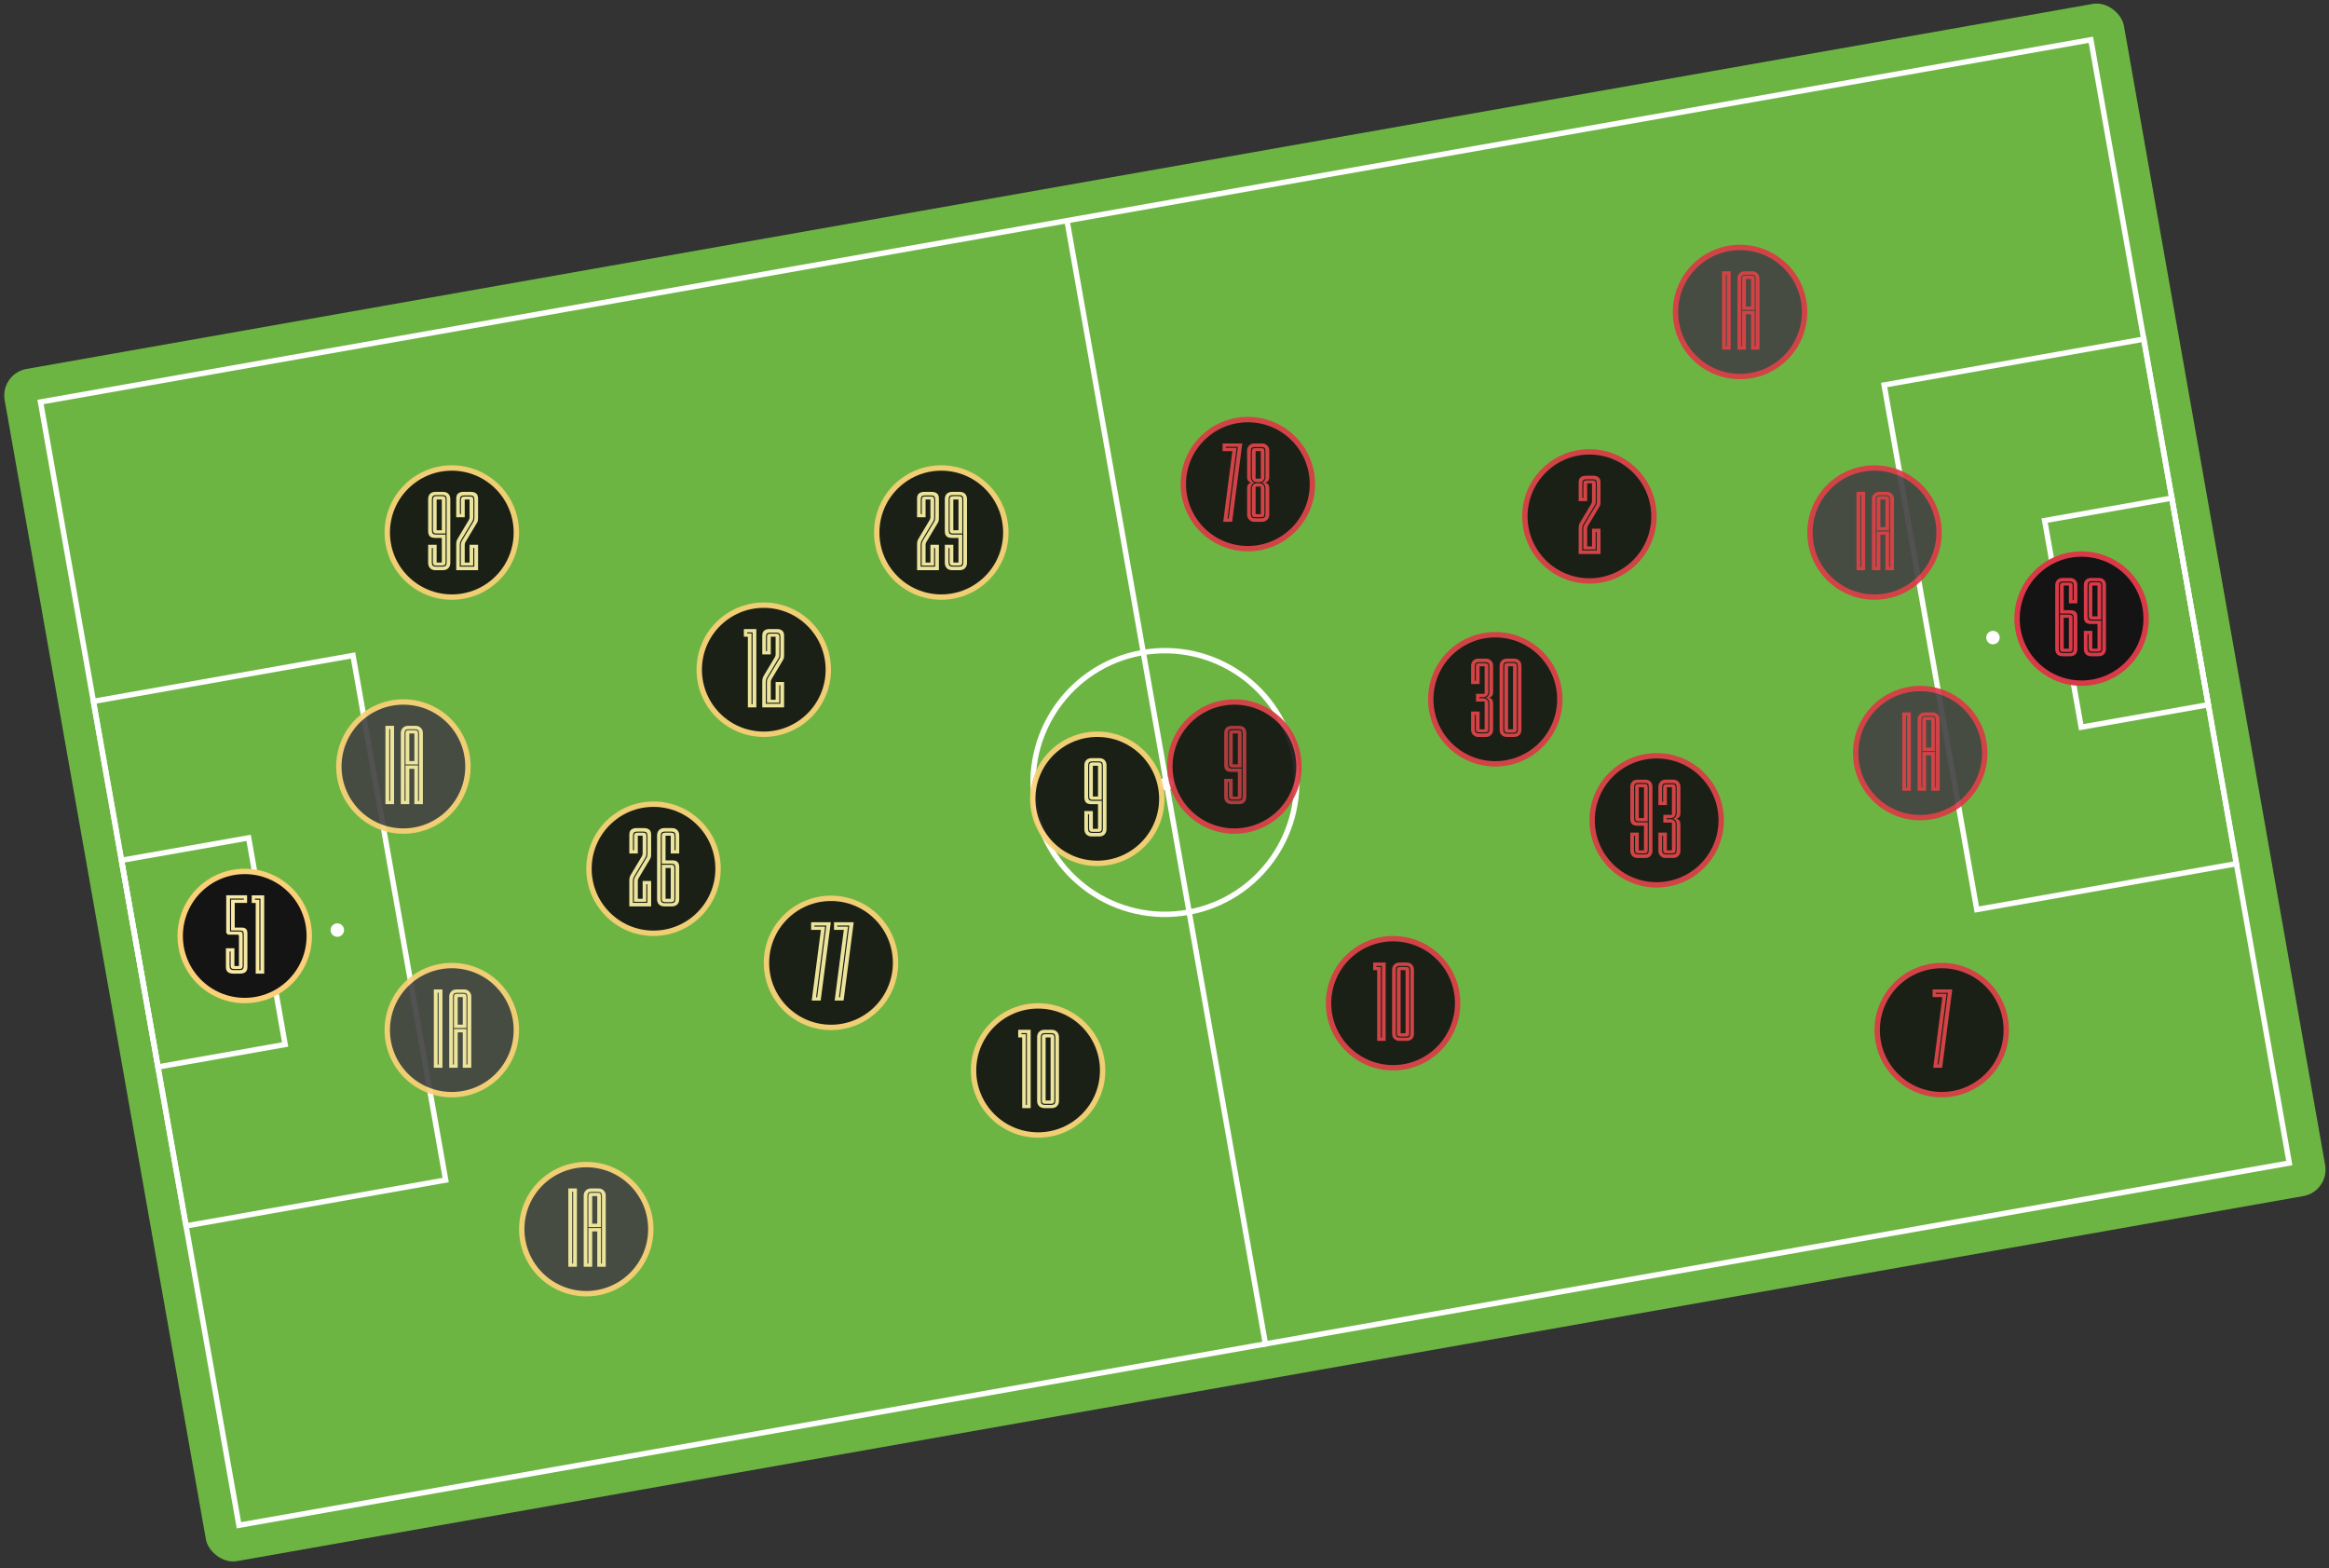 <svg height="583" viewBox="0 0 866 583" width="866" xmlns="http://www.w3.org/2000/svg"><rect x="0" y="0" width="866" height="583" fill="#333333" stroke="none"/><g fill="none" fill-rule="evenodd"><g transform="matrix(.985 -.174 .174 .985 0 138.919)"><rect fill="#6db543" height="450" rx="10" width="800"/><g stroke="#fff" stroke-width="2"><path d="m13 13h774v424h-774z"/><path d="m13 126h98v198h-98z"/><path d="m689 126h98v198h-98z"/><path d="m400.5 14v423" stroke-linecap="square"/><circle cx="400" cy="225" r="49"/><path d="m13 186h48v78h-48z"/><path d="m739 186h48v78h-48z"/></g><circle cx="87.5" cy="225.5" fill="#fff" r="2.5"/><circle cx="400.5" cy="225.5" fill="#fff" r="2.5"/><circle cx="712.5" cy="225.5" fill="#fff" r="2.5"/></g><g transform="translate(66 323)"><circle cx="25" cy="25" fill="#141414" r="24" stroke="#fbd078" stroke-width="2"/><path d="m23.28 39c.853 0 1.52-.193 2-.58s.72-1.007.72-1.86v-12.6c0-1.387-.68-2.08-2.04-2.08h-2.68v-9.16h4.6v-2.84h-7.76v13.96l.64.68h3.48c.24 0 .4.033.48.1s.12.233.12.5v11.04h-1.68v-6.6h-3.16v7c0 .853.24 1.473.72 1.86s1.147.58 2 .58zm-.24-1.32h-2.08c-.613 0-1.033-.127-1.26-.38s-.34-.687-.34-1.3v-5.24h.4v5.24c0 .453.087.78.26.98s.487.3.94.3h2.08c.453 0 .767-.1.94-.3s.26-.527.26-.98v-11.48c0-.453-.073-.76-.22-.92s-.447-.24-.9-.24h-3.6v-12.28h5.16v.4h-4.76v11.48h3.2c.613 0 1.02.107 1.22.32s.3.627.3 1.24v11.48c0 .613-.113 1.047-.34 1.3s-.647.38-1.26.38zm9.2 1.32v-29.12h-4.64v2.84h1.48v26.28zm-1.4-1.2h-.4v-26.28h-1.64v-.4h2.04z" fill="#f7e8a3" fill-rule="nonzero"/></g><g opacity=".92" transform="translate(143 173)"><circle cx="25" cy="25" fill="#141414" r="24" stroke="#fbd078" stroke-width="2"/><path d="m21.72 39c.853 0 1.52-.253 2-.76s.72-1.16.72-1.96v-23.68c0-.853-.24-1.52-.72-2s-1.147-.72-2-.72h-2.8c-.853 0-1.52.24-2 .72s-.72 1.147-.72 2v11.92c0 1.653.827 2.48 2.48 2.48h2.6v9.16h-1.92v-6.6h-3.16v6.72c0 .8.24 1.453.72 1.96s1.147.76 2 .76zm-.24-1.32h-2.32c-.613 0-1.033-.127-1.26-.38s-.34-.687-.34-1.3v-5.24h.4v5.24c0 .453.087.78.26.98s.487.3.94.3h2.32c.453 0 .767-.093.94-.28s.26-.507.26-.96v-10.28h-3.52c-.56 0-.96-.12-1.2-.36s-.36-.64-.36-1.2v-11.44c0-.613.113-1.047.34-1.3s.647-.38 1.26-.38h2.28c.613 0 1.033.12 1.26.36s.34.667.34 1.28v23.32c0 .613-.113 1.04-.34 1.28s-.647.36-1.26.36zm1.2-12.32v-12.64c0-.453-.087-.773-.26-.96s-.487-.28-.94-.28h-2.28c-.453 0-.767.1-.94.3s-.26.527-.26.98v11.44c0 .773.387 1.16 1.16 1.16zm-1.4-1.2h-1.92v-11.44h1.92zm13.48 14.84v-9.44h-3.16v6.6h-1.8v-6.6c0-.24.027-.44.08-.6s.147-.347.28-.56l4.16-6.96c.213-.373.34-.693.38-.96s.06-.56.06-.88v-7.28c0-.853-.24-1.473-.72-1.86s-1.147-.58-2-.58h-2.68c-.853 0-1.52.193-2 .58s-.72 1.007-.72 1.86v7h3.16v-6.6h1.8v6.6c0 .24-.033.447-.1.62s-.153.353-.26.54l-3.92 6.56c-.16.24-.28.453-.36.64s-.147.373-.2.56-.087.4-.1.64-.02.533-.02.88v9.24zm-1.4-1.32h-5.4v-7.92c0-.453.047-.84.14-1.16s.26-.667.5-1.04l4.04-6.76c.133-.213.227-.453.28-.72s.08-.56.08-.88v-6.36c0-.453-.087-.773-.26-.96s-.487-.28-.94-.28h-2.2c-.453 0-.767.1-.94.3s-.26.527-.26.98v5.24h-.4v-5.24c0-.613.113-1.047.34-1.3s.647-.38 1.26-.38h2.2c.613 0 1.033.12 1.26.36s.34.667.34 1.28v6.4c0 .293-.02.587-.06.88s-.127.547-.26.76l-4.16 6.92c-.213.347-.36.66-.44.94s-.12.62-.12 1.02v7.52h4.6v-6.52h.4z" fill="#f7e8a3" fill-rule="nonzero"/></g><g opacity=".92" transform="translate(218 298)"><circle cx="25" cy="25" fill="#141414" r="24" stroke="#fbd078" stroke-width="2"/><path d="m24.12 39v-9.44h-3.16v6.6h-1.8v-6.6c0-.24.027-.44.08-.6s.147-.347.28-.56l4.16-6.96c.213-.373.34-.693.38-.96s.06-.56.06-.88v-7.28c0-.853-.24-1.473-.72-1.86s-1.147-.58-2-.58h-2.68c-.853 0-1.52.193-2 .58s-.72 1.007-.72 1.86v7h3.16v-6.6h1.8v6.6c0 .24-.033.447-.1.62s-.153.353-.26.54l-3.92 6.56c-.16.24-.28.453-.36.64s-.147.373-.2.56-.087.4-.1.64-.02.533-.02.88v9.24zm-1.4-1.32h-5.4v-7.92c0-.453.047-.84.14-1.16s.26-.667.5-1.04l4.04-6.76c.133-.213.227-.453.28-.72s.08-.56.08-.88v-6.36c0-.453-.087-.773-.26-.96s-.487-.28-.94-.28h-2.2c-.453 0-.767.1-.94.3s-.26.527-.26.98v5.24h-.4v-5.24c0-.613.113-1.047.34-1.3s.647-.38 1.26-.38h2.2c.613 0 1.033.12 1.26.36s.34.667.34 1.28v6.4c0 .293-.02.587-.06.88s-.127.547-.26.76l-4.16 6.92c-.213.347-.36.66-.44.94s-.12.62-.12 1.02v7.52h4.6v-6.52h.4zm9.12 1.32c.853 0 1.52-.24 2-.72s.72-1.147.72-2v-11.92c0-1.653-.827-2.48-2.48-2.48h-2.6v-9.16h1.92v6.6h3.16v-6.72c0-.8-.24-1.453-.72-1.96s-1.147-.76-2-.76h-2.8c-.853 0-1.52.253-2 .76s-.72 1.16-.72 1.96v23.68c0 .853.24 1.52.72 2s1.147.72 2 .72zm-.28-1.2h-2.28c-.613 0-1.033-.12-1.26-.36s-.34-.667-.34-1.28v-23.32c0-.613.113-1.04.34-1.28s.647-.36 1.26-.36h2.32c.613 0 1.033.127 1.26.38s.34.687.34 1.3v5.24h-.4v-5.24c0-.453-.087-.78-.26-.98s-.487-.3-.94-.3h-2.32c-.453 0-.767.093-.94.28s-.26.507-.26.96v10.28h3.52c.56 0 .96.12 1.2.36s.36.64.36 1.2v11.44c0 .613-.113 1.047-.34 1.3s-.647.38-1.26.38zm0-.4c.453 0 .767-.1.94-.3s.26-.527.26-.98v-11.44c0-.773-.387-1.16-1.16-1.16h-3.52v12.64c0 .453.087.773.26.96s.487.28.94.28zm-.16-1.24h-1.92v-11.44h1.92z" fill="#f7e8a3" fill-rule="nonzero"/></g><g opacity=".92" transform="translate(259 224)"><circle cx="25" cy="25" fill="#141414" r="24" stroke="#fbd078" stroke-width="2"/><path d="m22.24 39v-29.12h-4.64v2.84h1.48v26.28zm-1.4-1.2h-.4v-26.28h-1.64v-.4h2.04zm11.72 1.2v-9.44h-3.16v6.6h-1.8v-6.6c0-.24.027-.44.08-.6s.147-.347.28-.56l4.16-6.96c.213-.373.34-.693.38-.96s.06-.56.06-.88v-7.28c0-.853-.24-1.473-.72-1.86s-1.147-.58-2-.58h-2.68c-.853 0-1.52.193-2 .58s-.72 1.007-.72 1.86v7h3.16v-6.6h1.8v6.6c0 .24-.033.447-.1.62s-.153.353-.26.54l-3.92 6.56c-.16.24-.28.453-.36.64s-.147.373-.2.56-.087.4-.1.64-.02.533-.02.88v9.24zm-1.4-1.32h-5.4v-7.92c0-.453.047-.84.14-1.16s.26-.667.5-1.04l4.04-6.76c.133-.213.227-.453.28-.72s.08-.56.08-.88v-6.36c0-.453-.087-.773-.26-.96s-.487-.28-.94-.28h-2.2c-.453 0-.767.1-.94.3s-.26.527-.26.98v5.24h-.4v-5.24c0-.613.113-1.047.34-1.3s.647-.38 1.26-.38h2.2c.613 0 1.033.12 1.26.36s.34.667.34 1.28v6.4c0 .293-.02.587-.06.88s-.127.547-.26.76l-4.16 6.92c-.213.347-.36.66-.44.94s-.12.62-.12 1.02v7.52h4.6v-6.52h.4z" fill="#f7e8a3" fill-rule="nonzero"/></g><g opacity=".92" transform="translate(325 173)"><circle cx="25" cy="25" fill="#141414" r="24" stroke="#fbd078" stroke-width="2"/><path d="m24.12 39v-9.44h-3.16v6.6h-1.8v-6.6c0-.24.027-.44.08-.6s.147-.347.28-.56l4.16-6.96c.213-.373.34-.693.38-.96s.06-.56.06-.88v-7.28c0-.853-.24-1.473-.72-1.86s-1.147-.58-2-.58h-2.68c-.853 0-1.52.193-2 .58s-.72 1.007-.72 1.86v7h3.16v-6.6h1.8v6.6c0 .24-.033.447-.1.62s-.153.353-.26.54l-3.92 6.56c-.16.24-.28.453-.36.64s-.147.373-.2.56-.087.4-.1.64-.02.533-.02.88v9.24zm-1.4-1.32h-5.4v-7.92c0-.453.047-.84.14-1.16s.26-.667.5-1.04l4.04-6.76c.133-.213.227-.453.28-.72s.08-.56.08-.88v-6.36c0-.453-.087-.773-.26-.96s-.487-.28-.94-.28h-2.2c-.453 0-.767.1-.94.3s-.26.527-.26.98v5.24h-.4v-5.24c0-.613.113-1.047.34-1.3s.647-.38 1.26-.38h2.2c.613 0 1.033.12 1.26.36s.34.667.34 1.28v6.4c0 .293-.02.587-.06.88s-.127.547-.26.76l-4.16 6.92c-.213.347-.36.66-.44.94s-.12.62-.12 1.02v7.52h4.6v-6.52h.4zm9.12 1.32c.853 0 1.52-.253 2-.76s.72-1.16.72-1.96v-23.68c0-.853-.24-1.52-.72-2s-1.147-.72-2-.72h-2.8c-.853 0-1.52.24-2 .72s-.72 1.147-.72 2v11.92c0 1.653.827 2.48 2.48 2.48h2.6v9.16h-1.92v-6.6h-3.16v6.72c0 .8.24 1.453.72 1.96s1.147.76 2 .76zm-.24-1.32h-2.32c-.613 0-1.033-.127-1.26-.38s-.34-.687-.34-1.3v-5.24h.4v5.24c0 .453.087.78.26.98s.487.3.94.3h2.32c.453 0 .767-.093.94-.28s.26-.507.26-.96v-10.28h-3.52c-.56 0-.96-.12-1.2-.36s-.36-.64-.36-1.2v-11.44c0-.613.113-1.047.34-1.3s.647-.38 1.26-.38h2.28c.613 0 1.033.12 1.26.36s.34.667.34 1.28v23.32c0 .613-.113 1.04-.34 1.28s-.647.36-1.26.36zm1.2-12.32v-12.64c0-.453-.087-.773-.26-.96s-.487-.28-.94-.28h-2.28c-.453 0-.767.1-.94.3s-.26.527-.26.98v11.44c0 .773.387 1.16 1.16 1.16zm-1.4-1.2h-1.92v-11.44h1.92z" fill="#f7e8a3" fill-rule="nonzero"/></g><g opacity=".92" transform="translate(383 272)"><circle cx="25" cy="25" fill="#141414" r="24" stroke="#fbd078" stroke-width="2"/><path d="m25.72 39c.853 0 1.52-.253 2-.76s.72-1.16.72-1.96v-23.68c0-.853-.24-1.52-.72-2s-1.147-.72-2-.72h-2.8c-.853 0-1.52.24-2 .72s-.72 1.147-.72 2v11.92c0 1.653.827 2.48 2.48 2.48h2.6v9.16h-1.92v-6.6h-3.16v6.72c0 .8.24 1.453.72 1.96s1.147.76 2 .76zm-.24-1.32h-2.32c-.613 0-1.033-.127-1.26-.38s-.34-.687-.34-1.3v-5.24h.4v5.24c0 .453.087.78.26.98s.487.3.94.3h2.32c.453 0 .767-.093.94-.28s.26-.507.26-.96v-10.28h-3.52c-.56 0-.96-.12-1.2-.36s-.36-.64-.36-1.2v-11.44c0-.613.113-1.047.34-1.3s.647-.38 1.26-.38h2.28c.613 0 1.033.12 1.26.36s.34.667.34 1.28v23.32c0 .613-.113 1.04-.34 1.28s-.647.36-1.26.36zm1.2-12.32v-12.64c0-.453-.087-.773-.26-.96s-.487-.28-.94-.28h-2.28c-.453 0-.767.1-.94.3s-.26.527-.26.98v11.44c0 .773.387 1.16 1.16 1.16zm-1.4-1.2h-1.92v-11.44h1.92z" fill="#f7e8a3" fill-rule="nonzero"/></g><g opacity=".92" transform="translate(361 373)"><circle cx="25" cy="25" fill="#141414" r="24" stroke="#fbd078" stroke-width="2"/><path d="m22.24 39v-29.12h-4.64v2.84h1.48v26.28zm-1.4-1.2h-.4v-26.28h-1.64v-.4h2.04zm9.2 1.2c.827 0 1.487-.24 1.98-.72s.74-1.147.74-2v-23.68c0-.8-.247-1.453-.74-1.96s-1.153-.76-1.98-.76h-2.68c-.827 0-1.487.253-1.98.76s-.74 1.16-.74 1.96v23.68c0 .853.247 1.52.74 2s1.153.72 1.98.72zm-.2-1.2h-2.24c-.613 0-1.033-.12-1.26-.36s-.34-.667-.34-1.28v-23.4c0-.613.113-1.04.34-1.28s.647-.36 1.26-.36h2.24c.613 0 1.033.127 1.26.38s.34.687.34 1.3v23.32c0 .613-.113 1.047-.34 1.3s-.647.38-1.26.38zm0-.4c.453 0 .767-.1.94-.3s.26-.527.26-.98v-23.32c0-.453-.087-.78-.26-.98s-.487-.3-.94-.3h-2.24c-.453 0-.767.093-.94.28s-.26.507-.26.96v23.4c0 .453.087.773.26.96s.487.28.94.28zm-.2-1.24h-1.84v-23.44h1.84z" fill="#f7e8a3" fill-rule="nonzero"/></g><g opacity=".92" transform="translate(284 333)"><circle cx="25" cy="25" fill="#141414" r="24" stroke="#fbd078" stroke-width="2"/><path d="m21.16 39 3.76-29.12h-7.32v2.84h3.64l-3.4 26.28zm-1.32-1.2h-.4l3.36-26.28h-4v-.4h4.48zm9.84 1.2 3.76-29.12h-7.32v2.84h3.64l-3.4 26.28zm-1.32-1.2h-.4l3.36-26.28h-4v-.4h4.48z" fill="#f7e8a3" fill-rule="nonzero"/></g><g opacity=".92" transform="translate(125 260)"><circle cx="25" cy="25" fill="#434343" r="24" stroke="#fbd078" stroke-width="2"/><path d="m21.52 39v-29.12h-3.2v29.12zm-1.4-1.2h-.4v-26.72h.4zm7.08 1.2v-13.16h1.88v13.16h3.16v-26.52c0-.72-.253-1.333-.76-1.84s-1.12-.76-1.84-.76h-3c-.72 0-1.333.253-1.84.76s-.76 1.12-.76 1.84v26.52zm-1.4-1.2h-.4v-25.04c0-.613.113-1.04.34-1.28s.647-.36 1.26-.36h2.24c.613 0 1.033.127 1.26.38s.34.687.34 1.3v25h-.4v-13.2h-4.64zm4.64-13.6v-11.4c0-.453-.08-.78-.24-.98s-.467-.3-.92-.3h-2.32c-.453 0-.76.093-.92.28s-.24.507-.24.96v11.44zm-1.36-1.24h-1.88v-10.24h1.88z" fill="#f7e8a3" fill-rule="nonzero"/></g><g opacity=".92" transform="translate(143 358)"><circle cx="25" cy="25" fill="#434343" r="24" stroke="#fbd078" stroke-width="2"/><path d="m21.52 39v-29.12h-3.2v29.12zm-1.4-1.2h-.4v-26.72h.4zm7.08 1.2v-13.16h1.88v13.16h3.16v-26.52c0-.72-.253-1.333-.76-1.84s-1.12-.76-1.84-.76h-3c-.72 0-1.333.253-1.84.76s-.76 1.12-.76 1.84v26.52zm-1.4-1.2h-.4v-25.04c0-.613.113-1.04.34-1.28s.647-.36 1.26-.36h2.24c.613 0 1.033.127 1.26.38s.34.687.34 1.3v25h-.4v-13.2h-4.64zm4.64-13.6v-11.4c0-.453-.08-.78-.24-.98s-.467-.3-.92-.3h-2.32c-.453 0-.76.093-.92.28s-.24.507-.24.96v11.44zm-1.36-1.24h-1.88v-10.24h1.88z" fill="#f7e8a3" fill-rule="nonzero"/></g><g opacity=".92" transform="translate(193 432)"><circle cx="25" cy="25" fill="#434343" r="24" stroke="#fbd078" stroke-width="2"/><path d="m21.52 39v-29.12h-3.2v29.12zm-1.4-1.2h-.4v-26.72h.4zm7.08 1.2v-13.16h1.88v13.16h3.16v-26.52c0-.72-.253-1.333-.76-1.84s-1.12-.76-1.84-.76h-3c-.72 0-1.333.253-1.84.76s-.76 1.12-.76 1.84v26.52zm-1.4-1.2h-.4v-25.04c0-.613.113-1.04.34-1.28s.647-.36 1.26-.36h2.24c.613 0 1.033.127 1.26.38s.34.687.34 1.3v25h-.4v-13.2h-4.64zm4.64-13.6v-11.4c0-.453-.08-.78-.24-.98s-.467-.3-.92-.3h-2.32c-.453 0-.76.093-.92.28s-.24.507-.24.96v11.44zm-1.36-1.24h-1.88v-10.24h1.88z" fill="#f7e8a3" fill-rule="nonzero"/></g><g transform="translate(749 205)"><circle cx="25" cy="25" fill="#141414" r="24" stroke="#da3947" stroke-width="2"/><path d="m20.72 39c.853 0 1.52-.24 2-.72s.72-1.147.72-2v-11.92c0-1.653-.827-2.48-2.48-2.48h-2.6v-9.16h1.92v6.6h3.16v-6.72c0-.8-.24-1.453-.72-1.96s-1.147-.76-2-.76h-2.8c-.853 0-1.52.253-2 .76s-.72 1.16-.72 1.96v23.68c0 .853.24 1.52.72 2s1.147.72 2 .72zm-.28-1.2h-2.28c-.613 0-1.033-.12-1.26-.36s-.34-.667-.34-1.28v-23.32c0-.613.113-1.04.34-1.28s.647-.36 1.26-.36h2.32c.613 0 1.033.127 1.26.38s.34.687.34 1.3v5.24h-.4v-5.24c0-.453-.087-.78-.26-.98s-.487-.3-.94-.3h-2.32c-.453 0-.767.093-.94.28s-.26.507-.26.96v10.28h3.52c.56 0 .96.12 1.2.36s.36.64.36 1.2v11.44c0 .613-.113 1.047-.34 1.3s-.647.38-1.26.38zm0-.4c.453 0 .767-.1.94-.3s.26-.527.26-.98v-11.44c0-.773-.387-1.16-1.16-1.16h-3.52v12.64c0 .453.087.773.26.96s.487.28.94.28zm-.16-1.24h-1.92v-11.44h1.92zm11.08 2.84c.853 0 1.52-.253 2-.76s.72-1.16.72-1.96v-23.68c0-.853-.24-1.52-.72-2s-1.147-.72-2-.72h-2.8c-.853 0-1.52.24-2 .72s-.72 1.147-.72 2v11.92c0 1.653.827 2.48 2.48 2.48h2.6v9.16h-1.92v-6.6h-3.16v6.72c0 .8.24 1.453.72 1.96s1.147.76 2 .76zm-.24-1.32h-2.32c-.613 0-1.033-.127-1.26-.38s-.34-.687-.34-1.3v-5.24h.4v5.24c0 .453.087.78.26.98s.487.3.94.3h2.32c.453 0 .767-.093.94-.28s.26-.507.26-.96v-10.28h-3.52c-.56 0-.96-.12-1.2-.36s-.36-.64-.36-1.2v-11.44c0-.613.113-1.047.34-1.3s.647-.38 1.26-.38h2.28c.613 0 1.033.12 1.26.36s.34.667.34 1.28v23.32c0 .613-.113 1.04-.34 1.28s-.647.36-1.26.36zm1.2-12.32v-12.64c0-.453-.087-.773-.26-.96s-.487-.28-.94-.28h-2.28c-.453 0-.767.1-.94.3s-.26.527-.26.98v11.44c0 .773.387 1.16 1.16 1.16zm-1.4-1.2h-1.92v-11.44h1.92z" fill="#da3947" fill-rule="nonzero"/></g><g opacity=".92" transform="translate(697 358)"><circle cx="25" cy="25" fill="#141414" r="24" stroke="#da3947" stroke-width="2"/><path d="m25.16 39 3.76-29.12h-7.32v2.84h3.64l-3.4 26.28zm-1.32-1.2h-.4l3.36-26.28h-4v-.4h4.48z" fill="#da3947" fill-rule="nonzero"/></g><g opacity=".92" transform="translate(531 235)"><circle cx="25" cy="25" fill="#141414" r="24" stroke="#da3947" stroke-width="2"/><path d="m21.64 39c.693 0 1.293-.253 1.8-.76s.76-1.12.76-1.84v-9.8c0-.187-.013-.4-.04-.64s-.1-.467-.22-.68-.287-.4-.5-.56-.493-.267-.84-.32c.347-.053.627-.16.84-.32s.38-.347.5-.56.193-.433.22-.66.04-.447.04-.66v-9.72c0-.72-.253-1.333-.76-1.84s-1.107-.76-1.8-.76h-3.08c-.693 0-1.293.253-1.8.76s-.76 1.12-.76 1.84v6.84h3.16v-6.6h1.88v10.24h-3.2v2.88h3.2v10.32h-1.88v-6.6h-3.16v6.84c0 .72.253 1.333.76 1.84s1.107.76 1.8.76zm-.44-1.32h-2.24c-.613 0-1.033-.127-1.26-.38s-.34-.687-.34-1.3v-5.24h.4v5.24c0 .453.087.78.26.98s.487.3.94.3h2.24c.453 0 .767-.1.94-.3s.26-.527.26-.98v-9.56c0-.16-.027-.34-.08-.54s-.153-.4-.3-.6-.353-.367-.62-.5-.6-.2-1-.2h-1.36v-.4h1.36c.4 0 .733-.067 1-.2s.473-.3.62-.5.247-.4.3-.6.08-.38.08-.54v-9.52c0-.453-.087-.773-.26-.96s-.487-.28-.94-.28h-2.24c-.453 0-.767.1-.94.3s-.26.527-.26.98v5.24h-.4v-5.24c0-.613.113-1.047.34-1.3s.647-.38 1.26-.38h2.24c.613 0 1.033.12 1.26.36s.34.667.34 1.28v9.64c0 .293-.107.653-.32 1.08s-.587.707-1.12.84c.533.133.907.42 1.12.86s.32.807.32 1.1v9.64c0 .613-.113 1.047-.34 1.3s-.647.38-1.26.38zm10.8 1.32c.827 0 1.487-.24 1.98-.72s.74-1.147.74-2v-23.68c0-.8-.247-1.453-.74-1.96s-1.153-.76-1.98-.76h-2.68c-.827 0-1.487.253-1.98.76s-.74 1.16-.74 1.96v23.68c0 .853.247 1.52.74 2s1.153.72 1.98.72zm-.2-1.2h-2.24c-.613 0-1.033-.12-1.26-.36s-.34-.667-.34-1.28v-23.4c0-.613.113-1.04.34-1.28s.647-.36 1.26-.36h2.24c.613 0 1.033.127 1.26.38s.34.687.34 1.3v23.32c0 .613-.113 1.047-.34 1.3s-.647.38-1.26.38zm0-.4c.453 0 .767-.1.94-.3s.26-.527.26-.98v-23.32c0-.453-.087-.78-.26-.98s-.487-.3-.94-.3h-2.24c-.453 0-.767.093-.94.28s-.26.507-.26.96v23.4c0 .453.087.773.26.96s.487.28.94.28zm-.2-1.24h-1.84v-23.44h1.84z" fill="#da3947" fill-rule="nonzero"/></g><g opacity=".92" transform="translate(566 167)"><circle cx="25" cy="25" fill="#141414" r="24" stroke="#da3947" stroke-width="2"/><path d="m29.12 39v-9.44h-3.16v6.6h-1.8v-6.6c0-.24.027-.44.08-.6s.147-.347.28-.56l4.16-6.96c.213-.373.34-.693.38-.96s.06-.56.06-.88v-7.28c0-.853-.24-1.473-.72-1.86s-1.147-.58-2-.58h-2.68c-.853 0-1.52.193-2 .58s-.72 1.007-.72 1.86v7h3.16v-6.6h1.8v6.6c0 .24-.033.447-.1.62s-.153.353-.26.54l-3.92 6.56c-.16.24-.28.453-.36.64s-.147.373-.2.56-.087.4-.1.64-.02.533-.02.88v9.24zm-1.4-1.32h-5.4v-7.92c0-.453.047-.84.14-1.16s.26-.667.5-1.04l4.04-6.76c.133-.213.227-.453.28-.72s.08-.56.08-.88v-6.36c0-.453-.087-.773-.26-.96s-.487-.28-.94-.28h-2.2c-.453 0-.767.1-.94.3s-.26.527-.26.98v5.24h-.4v-5.24c0-.613.113-1.047.34-1.3s.647-.38 1.26-.38h2.2c.613 0 1.033.12 1.26.36s.34.667.34 1.28v6.4c0 .293-.02.587-.06.88s-.127.547-.26.76l-4.16 6.92c-.213.347-.36.66-.44.94s-.12.62-.12 1.02v7.52h4.6v-6.52h.4z" fill="#da3947" fill-rule="nonzero"/></g><g opacity=".92" transform="translate(439 155)"><circle cx="25" cy="25" fill="#141414" r="24" stroke="#da3947" stroke-width="2"/><path d="m19.16 39 3.76-29.12h-7.32v2.84h3.64l-3.4 26.28zm-1.32-1.2h-.4l3.36-26.28h-4v-.4h4.48zm12.56 1.2c.693 0 1.293-.253 1.8-.76s.76-1.12.76-1.84v-9.76c0-.187-.013-.4-.04-.64s-.1-.467-.22-.68-.293-.4-.52-.56-.54-.267-.94-.32c.4-.053.713-.16.94-.32s.4-.347.52-.56.193-.433.22-.66.04-.447.04-.66v-9.76c0-.72-.253-1.333-.76-1.84s-1.107-.76-1.8-.76h-3.12c-.693 0-1.293.253-1.8.76s-.76 1.12-.76 1.84v9.76c0 .213.013.433.04.66s.1.447.22.66.293.4.52.56.54.267.94.32c-.4.053-.713.16-.94.32s-.4.347-.52.56-.193.44-.22.68-.04.453-.04.64v9.76c0 .72.253 1.333.76 1.84s1.107.76 1.8.76zm-.44-1.32h-2.28c-.613 0-1.033-.127-1.26-.38s-.34-.687-.34-1.3v-9.56c0-.293.107-.667.32-1.12s.587-.747 1.12-.88c-.533-.133-.907-.413-1.12-.84s-.32-.787-.32-1.08v-9.64c0-.613.113-1.047.34-1.3s.647-.38 1.26-.38h2.28c.613 0 1.033.12 1.26.36s.34.667.34 1.28v9.68c0 .293-.107.653-.32 1.08s-.587.707-1.12.84c.533.133.907.427 1.12.88s.32.827.32 1.12v9.56c0 .613-.113 1.047-.34 1.3s-.647.38-1.26.38zm-.8-13.4c.4 0 .733-.067 1-.2s.473-.3.62-.5.247-.4.3-.6.08-.38.08-.54v-9.6c0-.453-.087-.773-.26-.96s-.487-.28-.94-.28h-2.28c-.453 0-.767.1-.94.3s-.26.527-.26.98v9.56c0 .16.027.34.08.54s.153.4.3.6.353.367.62.5.6.2 1 .2zm.64-1.32h-1.92v-10.24h1.92zm.16 14.32c.453 0 .767-.1.94-.3s.26-.527.26-.98v-9.48c0-.16-.027-.34-.08-.54s-.153-.4-.3-.6-.353-.367-.62-.5-.6-.2-1-.2h-.68c-.4 0-.733.067-1 .2s-.473.3-.62.5-.247.4-.3.6-.08.38-.08.54v9.48c0 .453.087.78.26.98s.487.3.94.3zm-.16-1.12h-1.92v-10.24h1.92z" fill="#da3947" fill-rule="nonzero"/></g><g opacity=".92" transform="translate(434 260)"><circle cx="25" cy="25" fill="#141414" r="24" stroke="#da3947" stroke-width="2"/><path d="m26.72 39c.853 0 1.52-.253 2-.76s.72-1.16.72-1.96v-23.68c0-.853-.24-1.52-.72-2s-1.147-.72-2-.72h-2.8c-.853 0-1.52.24-2 .72s-.72 1.147-.72 2v11.92c0 1.653.827 2.48 2.48 2.48h2.6v9.16h-1.92v-6.6h-3.16v6.72c0 .8.24 1.453.72 1.96s1.147.76 2 .76zm-.24-1.32h-2.32c-.613 0-1.033-.127-1.26-.38s-.34-.687-.34-1.3v-5.24h.4v5.24c0 .453.087.78.26.98s.487.3.94.3h2.32c.453 0 .767-.093.94-.28s.26-.507.26-.96v-10.28h-3.52c-.56 0-.96-.12-1.2-.36s-.36-.64-.36-1.2v-11.44c0-.613.113-1.047.34-1.3s.647-.38 1.26-.38h2.28c.613 0 1.033.12 1.26.36s.34.667.34 1.28v23.32c0 .613-.113 1.04-.34 1.28s-.647.36-1.26.36zm1.2-12.32v-12.64c0-.453-.087-.773-.26-.96s-.487-.28-.94-.28h-2.28c-.453 0-.767.1-.94.3s-.26.527-.26.98v11.44c0 .773.387 1.16 1.16 1.16zm-1.4-1.2h-1.92v-11.44h1.92z" fill="#da3947" fill-rule="nonzero" opacity=".8"/></g><g opacity=".92" transform="translate(493 348)"><circle cx="25" cy="25" fill="#141414" r="24" stroke="#da3947" stroke-width="2"/><path d="m22.24 39v-29.12h-4.64v2.84h1.48v26.28zm-1.4-1.2h-.4v-26.28h-1.64v-.4h2.04zm9.2 1.2c.827 0 1.487-.24 1.98-.72s.74-1.147.74-2v-23.68c0-.8-.247-1.453-.74-1.96s-1.153-.76-1.98-.76h-2.68c-.827 0-1.487.253-1.98.76s-.74 1.16-.74 1.96v23.68c0 .853.247 1.52.74 2s1.153.72 1.98.72zm-.2-1.2h-2.24c-.613 0-1.033-.12-1.26-.36s-.34-.667-.34-1.28v-23.4c0-.613.113-1.04.34-1.28s.647-.36 1.26-.36h2.24c.613 0 1.033.127 1.26.38s.34.687.34 1.3v23.32c0 .613-.113 1.047-.34 1.3s-.647.38-1.26.38zm0-.4c.453 0 .767-.1.94-.3s.26-.527.26-.98v-23.32c0-.453-.087-.78-.26-.98s-.487-.3-.94-.3h-2.24c-.453 0-.767.093-.94.28s-.26.507-.26.96v23.4c0 .453.087.773.26.96s.487.28.94.28zm-.2-1.24h-1.84v-23.44h1.84z" fill="#da3947" fill-rule="nonzero"/></g><g opacity=".92" transform="translate(591 280)"><circle cx="25" cy="25" fill="#141414" r="24" stroke="#da3947" stroke-width="2"/><path d="m20.72 39c.853 0 1.52-.253 2-.76s.72-1.16.72-1.96v-23.68c0-.853-.24-1.52-.72-2s-1.147-.72-2-.72h-2.8c-.853 0-1.52.24-2 .72s-.72 1.147-.72 2v11.92c0 1.653.827 2.48 2.48 2.48h2.6v9.16h-1.92v-6.6h-3.16v6.72c0 .8.24 1.453.72 1.96s1.147.76 2 .76zm-.24-1.32h-2.32c-.613 0-1.033-.127-1.26-.38s-.34-.687-.34-1.3v-5.24h.4v5.24c0 .453.087.78.26.98s.487.3.94.3h2.32c.453 0 .767-.093.94-.28s.26-.507.26-.96v-10.28h-3.52c-.56 0-.96-.12-1.2-.36s-.36-.64-.36-1.2v-11.44c0-.613.113-1.047.34-1.3s.647-.38 1.26-.38h2.28c.613 0 1.033.12 1.26.36s.34.667.34 1.28v23.32c0 .613-.113 1.04-.34 1.28s-.647.36-1.26.36zm1.2-12.32v-12.64c0-.453-.087-.773-.26-.96s-.487-.28-.94-.28h-2.28c-.453 0-.767.1-.94.3s-.26.527-.26.98v11.44c0 .773.387 1.16 1.16 1.16zm-1.4-1.2h-1.92v-11.44h1.92zm11 14.84c.693 0 1.293-.253 1.8-.76s.76-1.12.76-1.84v-9.8c0-.187-.013-.4-.04-.64s-.1-.467-.22-.68-.287-.4-.5-.56-.493-.267-.84-.32c.347-.053.627-.16.84-.32s.38-.347.5-.56.193-.433.22-.66.04-.447.04-.66v-9.72c0-.72-.253-1.333-.76-1.84s-1.107-.76-1.8-.76h-3.08c-.693 0-1.293.253-1.8.76s-.76 1.12-.76 1.84v6.84h3.16v-6.6h1.88v10.24h-3.2v2.88h3.2v10.32h-1.88v-6.6h-3.16v6.84c0 .72.253 1.333.76 1.84s1.107.76 1.8.76zm-.44-1.32h-2.24c-.613 0-1.033-.127-1.26-.38s-.34-.687-.34-1.3v-5.24h.4v5.24c0 .453.087.78.26.98s.487.3.94.3h2.24c.453 0 .767-.1.94-.3s.26-.527.26-.98v-9.56c0-.16-.027-.34-.08-.54s-.153-.4-.3-.6-.353-.367-.62-.5-.6-.2-1-.2h-1.36v-.4h1.36c.4 0 .733-.067 1-.2s.473-.3.62-.5.247-.4.3-.6.08-.38.08-.54v-9.52c0-.453-.087-.773-.26-.96s-.487-.28-.94-.28h-2.24c-.453 0-.767.1-.94.3s-.26.527-.26.98v5.24h-.4v-5.24c0-.613.113-1.047.34-1.3s.647-.38 1.26-.38h2.24c.613 0 1.033.12 1.26.36s.34.667.34 1.28v9.64c0 .293-.107.653-.32 1.08s-.587.707-1.12.84c.533.133.907.42 1.12.86s.32.807.32 1.1v9.64c0 .613-.113 1.047-.34 1.3s-.647.38-1.26.38z" fill="#da3947" fill-rule="nonzero"/></g><g opacity=".92" transform="translate(672 173)"><circle cx="25" cy="25" fill="#434343" r="24" stroke="#da3947" stroke-width="2"/><path d="m21.52 39v-29.12h-3.2v29.12zm-1.4-1.2h-.4v-26.72h.4zm7.08 1.2v-13.16h1.88v13.16h3.16v-26.52c0-.72-.253-1.333-.76-1.84s-1.12-.76-1.84-.76h-3c-.72 0-1.333.253-1.84.76s-.76 1.12-.76 1.84v26.52zm-1.4-1.2h-.4v-25.04c0-.613.113-1.04.34-1.28s.647-.36 1.26-.36h2.24c.613 0 1.033.127 1.26.38s.34.687.34 1.3v25h-.4v-13.2h-4.64zm4.64-13.6v-11.4c0-.453-.08-.78-.24-.98s-.467-.3-.92-.3h-2.32c-.453 0-.76.093-.92.28s-.24.507-.24.96v11.44zm-1.36-1.24h-1.88v-10.24h1.88z" fill="#da3947" fill-rule="nonzero"/></g><g opacity=".92" transform="translate(689 255)"><circle cx="25" cy="25" fill="#434343" r="24" stroke="#da3947" stroke-width="2"/><path d="m21.52 39v-29.12h-3.2v29.12zm-1.4-1.2h-.4v-26.72h.4zm7.08 1.2v-13.16h1.88v13.16h3.16v-26.52c0-.72-.253-1.333-.76-1.84s-1.12-.76-1.84-.76h-3c-.72 0-1.333.253-1.84.76s-.76 1.12-.76 1.84v26.52zm-1.4-1.2h-.4v-25.04c0-.613.113-1.04.34-1.28s.647-.36 1.26-.36h2.24c.613 0 1.033.127 1.26.38s.34.687.34 1.3v25h-.4v-13.2h-4.64zm4.64-13.6v-11.4c0-.453-.08-.78-.24-.98s-.467-.3-.92-.3h-2.32c-.453 0-.76.093-.92.28s-.24.507-.24.96v11.44zm-1.36-1.24h-1.88v-10.24h1.88z" fill="#da3947" fill-rule="nonzero"/></g><g opacity=".92" transform="translate(622 91)"><circle cx="25" cy="25" fill="#434343" r="24" stroke="#da3947" stroke-width="2"/><path d="m21.52 39v-29.12h-3.2v29.12zm-1.4-1.2h-.4v-26.72h.4zm7.08 1.2v-13.16h1.88v13.16h3.16v-26.52c0-.72-.253-1.333-.76-1.84s-1.12-.76-1.84-.76h-3c-.72 0-1.333.253-1.84.76s-.76 1.12-.76 1.84v26.52zm-1.4-1.2h-.4v-25.04c0-.613.113-1.04.34-1.28s.647-.36 1.26-.36h2.24c.613 0 1.033.127 1.26.38s.34.687.34 1.3v25h-.4v-13.2h-4.64zm4.64-13.6v-11.4c0-.453-.08-.78-.24-.98s-.467-.3-.92-.3h-2.32c-.453 0-.76.093-.92.28s-.24.507-.24.96v11.44zm-1.36-1.24h-1.88v-10.24h1.88z" fill="#da3947" fill-rule="nonzero"/></g></g></svg>
